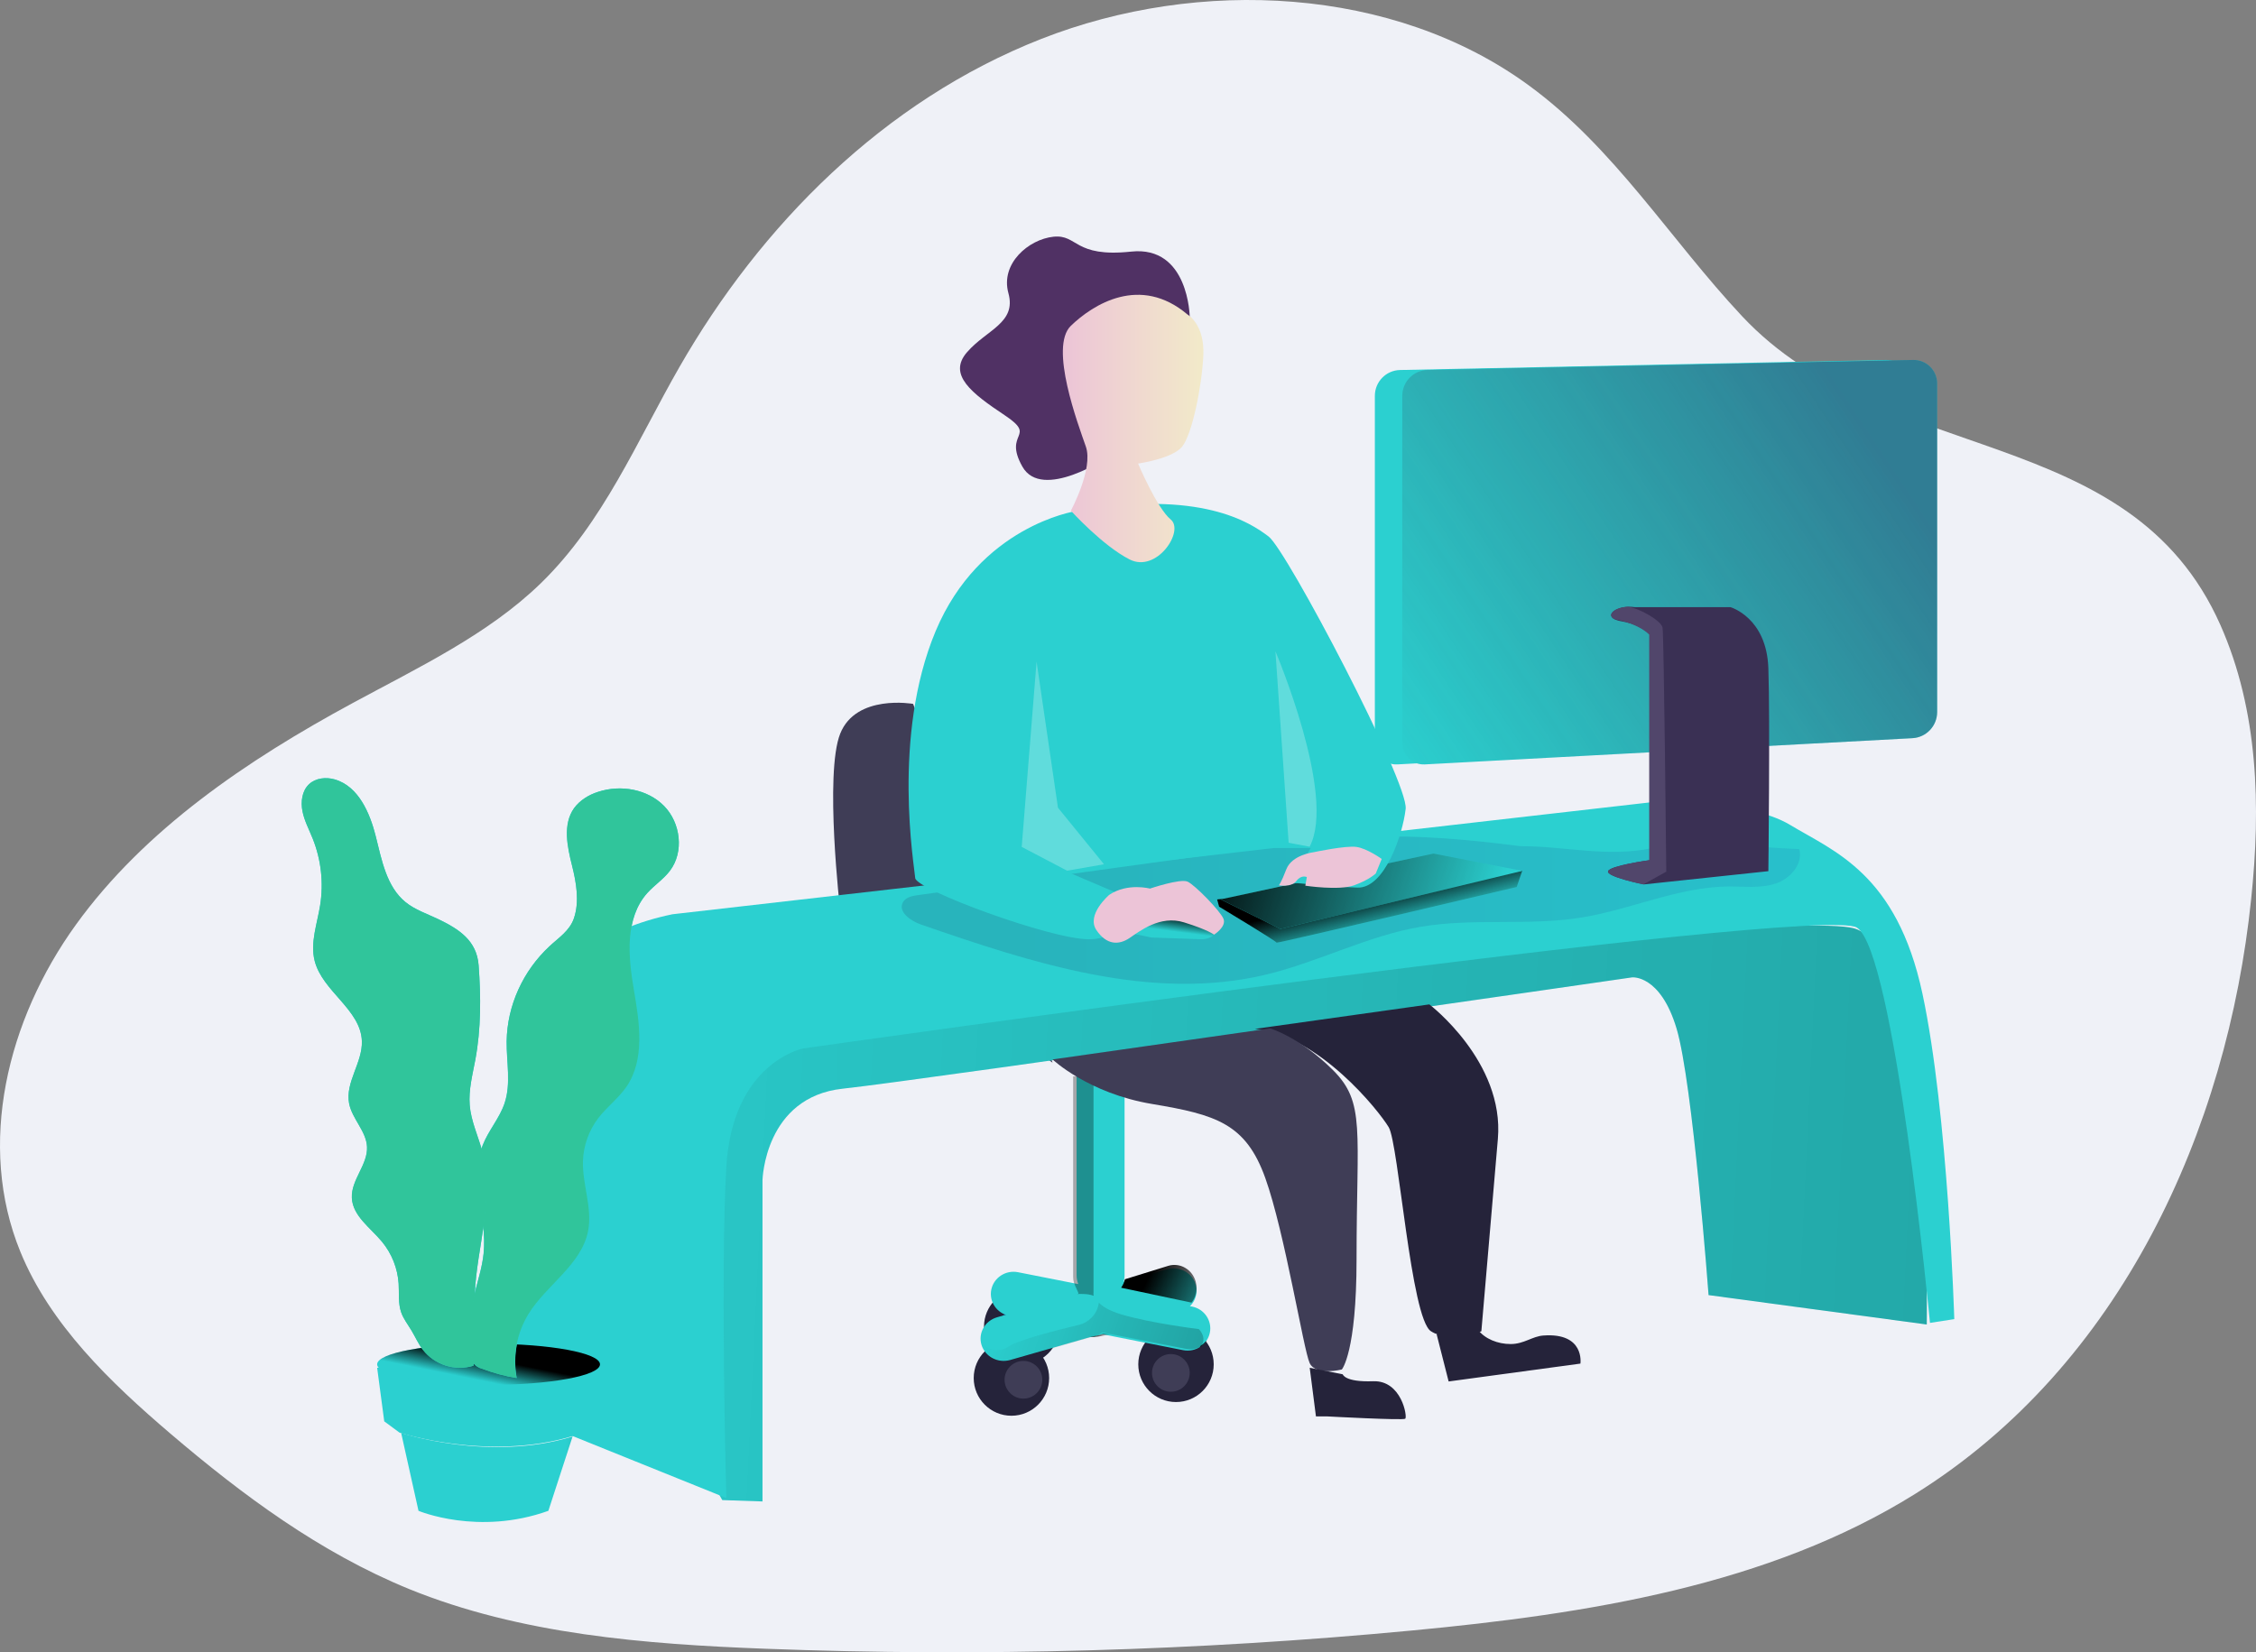 <svg width="658" height="482" viewBox="0 0 658 482" fill="none" xmlns="http://www.w3.org/2000/svg">
<rect x="0" y="0" width="658" height="482" fill="#808080" stroke="none"/>
<path d="M508.08 92.214C487.107 69.829 470.872 43.107 445.805 24.839C406.431 -3.915 349.764 -6.719 303.725 11.345C257.685 29.408 221.82 65.819 198.181 107.048C185.746 128.74 175.979 152.402 157.758 170.128C142.355 185.104 122.11 194.659 102.915 205.066C71.967 221.799 42.163 242.018 22.135 269.761C2.109 297.504 -6.845 333.941 5.957 365.207C14.59 386.304 31.979 403.09 49.793 418.288C70.757 436.157 93.289 452.889 119.293 463.536C151.848 476.782 187.987 479.63 223.427 480.978C286.255 483.358 349.184 481.579 411.746 475.655C462.976 470.811 515.757 462.542 558.62 435.775C618.663 398.291 649.62 329.612 656.59 262.265C659.426 235.329 658.708 207.337 647.626 182.345C621.122 122.565 549.609 136.547 508.079 92.214H508.08Z" fill="#EFF1F7"/>
<path d="M266.317 205.334C266.317 205.334 249.717 202.387 245.067 214.003C240.417 225.619 245.067 265.736 245.067 265.736L307 310L266.317 205.334Z" fill="#3F3D56"/>
<path d="M344.202 382.727L319.647 389.735C316.079 390.745 312.337 388.783 311.275 385.349C310.228 381.911 312.262 378.303 315.825 377.28L340.347 370.266C343.912 369.256 347.654 371.213 348.719 374.645C349.777 378.078 347.759 381.69 344.202 382.727V382.727Z" fill="#2BD0D0"/>
<path d="M343 409C349.075 409 354 404.075 354 398C354 391.925 349.075 387 343 387C336.925 387 332 391.925 332 398C332 404.075 336.925 409 343 409Z" fill="#25233A"/>
<path d="M341.5 406C344.538 406 347 403.538 347 400.5C347 397.463 344.538 395 341.5 395C338.463 395 336 397.463 336 400.5C336 403.538 338.463 406 341.5 406Z" fill="#3F3D56"/>
<path d="M298 398C304.075 398 309 393.075 309 387C309 380.925 304.075 376 298 376C291.925 376 287 380.925 287 387C287 393.075 291.925 398 298 398Z" fill="#25233A"/>
<path d="M302 387.5C302 388.959 301.421 390.358 300.389 391.389C299.358 392.421 297.959 393 296.5 393C295.042 393 293.643 392.421 292.611 391.389C291.58 390.358 291 388.959 291 387.5C291 386.041 291.58 384.643 292.611 383.611C293.643 382.58 295.042 382 296.5 382C297.959 382 299.358 382.58 300.389 383.611C301.421 384.643 302 386.041 302 387.5V387.5Z" fill="url(#paint0_linear)"/>
<path d="M295 413C301.075 413 306 408.075 306 402C306 395.925 301.075 391 295 391C288.925 391 284 395.925 284 402C284 408.075 288.925 413 295 413Z" fill="#25233A"/>
<path d="M304 402.5C304 403.959 303.421 405.358 302.389 406.389C301.358 407.421 299.959 408 298.5 408C297.042 408 295.643 407.421 294.611 406.389C293.58 405.358 293 403.959 293 402.5C293 401.041 293.58 399.643 294.611 398.611C295.643 397.58 297.042 397 298.5 397C299.959 397 301.358 397.58 302.389 398.611C303.421 399.643 304 401.041 304 402.5Z" fill="#3F3D56"/>
<path d="M345.085 393.874L294.298 383.828C290.724 383.111 288.414 379.698 289.13 376.192C289.862 372.692 293.34 370.428 296.915 371.126L347.702 381.153C351.276 381.87 353.586 385.283 352.87 388.79C352.147 392.297 348.666 394.571 345.085 393.874V393.874Z" fill="#2BD0D0"/>
<path d="M314 313H328V372C328 375.866 324.867 379 321.003 379C319.147 378.999 317.368 378.262 316.056 376.949C314.744 375.636 314.007 373.856 314.007 372V313H314Z" fill="#2BD0D0"/>
<path d="M319.187 389.708L294.65 396.733C291.082 397.747 287.336 395.784 286.275 392.345C285.228 388.905 287.262 385.295 290.823 384.271L315.36 377.266C318.924 376.256 322.664 378.214 323.728 381.647C324.767 385.082 322.738 388.681 319.187 389.707V389.708Z" fill="#2BD0D0"/>
<path d="M324 389.26L320.875 389.811C319.926 389.976 318.962 390.033 318 389.983L319.305 389.755C320.17 389.611 321.012 389.357 321.812 389L324 389.26Z" fill="url(#paint1_linear)"/>
<path d="M349 375.738C349.003 377.282 348.489 378.782 347.54 380L327 375.65C327.52 374.907 327.893 374.071 328.098 373.188L340.752 369.265C341.567 369.019 342.424 368.944 343.269 369.044C344.114 369.143 344.93 369.416 345.665 369.844C347.165 370.711 348.274 372.168 348.748 373.892C348.912 374.492 348.997 375.114 349 375.738V375.738Z" fill="url(#paint2_linear)"/>
<path opacity="0.31" d="M313.22 374.103C313.074 373.589 313 373.058 313 372.523V314H318.943V377.07C318.884 377.38 318.903 377.697 319 378C318.085 377.682 317.125 377.51 316.155 377.489C315.465 377.449 314.77 377.449 314.079 377.489L314.504 377.389C314.766 377.349 313.564 375.298 313.221 374.103H313.22Z" fill="url(#paint3_linear)"/>
<path opacity="0.31" d="M350.289 392.8C349.319 393.323 348.228 393.597 347.119 393.596C346.673 393.595 346.228 393.551 345.789 393.466L323.382 389.06L321.515 388.697C320.875 389.176 320.152 389.534 319.382 389.752L318.272 390.069L295.247 396.735C291.733 397.742 288.045 395.792 287 392.373C288.997 394.178 292.029 394.346 294.223 392.774C297.034 390.878 308.225 388.031 314.564 386.517C317.56 385.819 319.852 383.467 320.412 380.517C320.428 380.344 320.454 380.171 320.492 380C321.548 381.113 323.489 382.362 326.997 383.423C335.637 386.012 349.664 387.727 349.664 387.727C349.664 387.727 352.196 390.147 350.289 392.8V392.8Z" fill="url(#paint4_linear)"/>
<path d="M352 391C351.464 391.786 350.786 392.464 350 393C350.675 392.341 351.341 391.675 352 391V391Z" fill="url(#paint5_linear)"/>
<path d="M314.3 373.559C314.58 374.735 315.166 375.815 316 376.689C315.79 376.728 315.575 376.781 315.359 376.84L294.088 383C290.817 382.187 288.662 379.135 289.044 375.854C289.425 372.574 292.225 370.073 295.6 370C296.054 370.001 296.506 370.045 296.95 370.132L314.3 373.559V373.559Z" fill="url(#paint6_linear)"/>
<path d="M347 92.407C347 92.407 346.724 71.602 329.925 73.397C313.125 75.19 314.414 68.302 307.238 69.058C300.063 69.815 291.728 76.844 294.121 85.526C296.516 94.208 287.789 96.149 282.057 102.736C276.324 109.323 283.406 114.712 293.063 121.152C302.72 127.592 292.463 125.925 298.188 136.107C303.914 146.288 323.295 133.282 323.295 133.282L347 92.407Z" fill="#503164"/>
<path d="M210.664 437.601L222.394 438V344.255C222.394 344.255 222.984 320.014 245.846 317.582C268.707 315.151 476.042 285.116 476.042 285.116C476.042 285.116 484.26 284.246 488.993 300.017C493.726 315.788 498.333 377.804 498.333 377.804L561.973 386.381C561.973 386.381 563.653 276.831 540.671 270.786C517.69 264.741 217.149 295.546 217.149 295.546C217.149 295.546 194.859 411.898 210.664 437.601V437.601Z" fill="#2BD0D0"/>
<path opacity="0.197" d="M210.664 437.601L222.394 438V344.255C222.394 344.255 222.984 320.014 245.846 317.582C268.707 315.151 476.042 285.116 476.042 285.116C476.042 285.116 484.26 284.246 488.993 300.017C493.726 315.788 498.333 377.804 498.333 377.804L561.973 386.381C561.973 386.381 563.653 276.831 540.671 270.786C517.69 264.741 217.149 295.546 217.149 295.546C217.149 295.546 194.859 411.898 210.664 437.601V437.601Z" fill="url(#paint7_linear)"/>
<path d="M150 306.784C150 306.784 155.744 275.028 196.144 266.705L481.327 234.062C481.327 234.062 509.323 232.902 522.131 240.649C534.939 248.395 553.219 254.817 560.714 289.872C568.209 324.928 570 384.814 570 384.814L562.91 385.914C562.91 385.914 552.562 277.474 541.598 270.608C530.635 263.743 234.196 305.863 234.196 305.863C234.196 305.863 213.635 309.951 211.844 340.395C210.054 370.838 211.844 437 211.844 437L150 412.057V306.784Z" fill="#2BD0D0"/>
<path opacity="0.19" d="M443.425 246.844C428.663 244.944 413.781 243.568 398.906 244.124C387.726 244.557 376.62 246.09 365.534 247.617L267.759 261.12C266.099 261.35 264.209 261.723 263.379 263.164C261.787 265.916 265.529 268.628 268.561 269.676C301.071 280.932 335.804 292.332 369.269 284.306C384.569 280.637 398.78 273.018 414.299 270.371C429.817 267.724 445.747 270.161 461.232 267.665C475.789 265.32 489.649 258.656 504.404 258.591C508.929 258.591 513.587 259.168 517.879 257.752C522.172 256.337 525.967 252.013 524.779 247.702C510.926 247.224 495.375 244.695 481.787 247.44C468.338 250.152 456.893 246.844 443.425 246.844V246.844Z" fill="url(#paint8_linear)"/>
<path d="M355 262.38L355.57 264.494C355.57 264.494 372.451 274.667 372.345 274.995C372.239 275.323 442.369 258.755 442.369 258.755L444 254L355 262.38Z" fill="#2BD0D0"/>
<path d="M355 262.38L355.57 264.494C355.57 264.494 372.451 274.667 372.345 274.995C372.239 275.323 442.369 258.755 442.369 258.755L444 254L355 262.38Z" fill="url(#paint9_linear)"/>
<path d="M356 262.364L418.107 249L444 254.054L373.442 271L356 262.364Z" fill="#2BD0D0"/>
<path d="M356 262.364L418.107 249L444 254.054L373.442 271L356 262.364Z" fill="url(#paint10_linear)"/>
<path d="M335.832 273.484L350.289 273.996C350.289 273.996 353.961 274.224 354.909 271.279C355.859 268.334 349.019 262.119 348.287 262.002C347.554 261.884 328.527 267.222 331.27 272.558L335.832 273.484Z" fill="#2BD0D0"/>
<path d="M335.832 273.484L350.289 273.996C350.289 273.996 353.961 274.224 354.909 271.279C355.859 268.334 349.019 262.119 348.287 262.002C347.554 261.884 328.527 267.222 331.27 272.558L335.832 273.484Z" fill="url(#paint11_linear)"/>
<path d="M167 419.056L159.942 440.733C139.469 448.084 122.062 440.733 122.062 440.733L117 418C117 418 142.535 426.56 167 419.056Z" fill="#2BD0D0"/>
<path d="M167 419.056L159.942 440.733C139.469 448.084 122.062 440.733 122.062 440.733L117 418C117 418 142.535 426.56 167 419.056Z" fill="url(#paint12_linear)"/>
<path d="M175 399L172.716 415.943L166.93 418.951C142.282 426.371 116.515 417.913 116.515 417.913L112.072 414.63L110 399H175Z" fill="#2BD0D0"/>
<path d="M175 399L172.716 415.943L166.93 418.951C142.282 426.371 116.515 417.913 116.515 417.913L112.072 414.63L110 399H175Z" fill="url(#paint13_linear)"/>
<path d="M142.5 404C160.45 404 175 401.314 175 398C175 394.686 160.45 392 142.5 392C124.551 392 110 394.686 110 398C110 401.314 124.551 404 142.5 404Z" fill="#2BD0D0"/>
<path d="M142.5 404C160.45 404 175 401.314 175 398C175 394.686 160.45 392 142.5 392C124.551 392 110 394.686 110 398C110 401.314 124.551 404 142.5 404Z" fill="url(#paint14_linear)"/>
<path d="M127.641 268.03C124.459 266.515 121.038 265.372 118.285 263.16C112.738 258.66 111.332 250.912 109.595 243.962C107.859 237.011 104.498 229.369 97.651 227.375C95.089 226.638 92.084 226.93 90.136 228.765C88.083 230.698 87.666 233.875 88.228 236.679C88.789 239.483 90.156 241.995 91.213 244.653C93.681 250.831 94.431 257.561 93.385 264.13C92.52 269.519 90.453 274.981 91.78 280.264C94.032 289.228 105.25 294.484 105.56 303.721C105.772 309.954 100.675 315.722 101.83 321.856C102.682 326.394 106.835 329.936 107.06 334.548C107.31 339.778 102.398 344.203 102.636 349.433C102.873 354.663 108.063 358.158 111.451 362.272C114.294 365.733 115.981 369.997 116.278 374.465C116.456 377.256 116.099 380.147 117.004 382.792C117.664 384.725 118.984 386.367 120.008 388.108C121.138 389.988 121.989 392.022 123.349 393.763C125.051 395.929 127.367 397.532 129.994 398.362C132.621 399.192 135.437 399.21 138.074 398.414C139.124 391.464 138.206 384.374 138.497 377.349C139.071 363.74 144.188 350.025 140.913 336.814C139.712 331.97 137.401 327.371 136.991 322.401C136.628 317.961 137.803 313.563 138.622 309.184C140.312 300.14 140.286 290.79 139.592 281.646C139.045 274.39 133.974 271.047 127.642 268.03H127.641Z" fill="#2BD0D0"/>
<path d="M147.752 303.767C147.699 309.829 149.082 316.097 147.14 321.852C145.67 326.214 142.438 329.786 140.769 334.075C136.919 343.974 142.099 355.075 141.042 365.645C140.602 369.999 139.106 374.182 138.162 378.458C136.99 383.871 136.702 389.438 137.311 394.943C137.249 395.946 137.552 396.938 138.163 397.735C138.774 398.533 139.652 399.084 140.636 399.285C143.895 400.526 147.27 401.436 150.711 402C149.548 395.591 150.774 388.977 154.156 383.41C159.43 374.78 169.678 368.964 171.586 359.051C172.876 352.339 169.871 345.527 170.084 338.696C170.238 334.149 171.805 329.763 174.566 326.148C177.046 322.921 180.405 320.425 182.713 317.078C188.259 309.012 186.53 298.23 184.881 288.584C183.231 278.937 182.274 267.836 188.791 260.527C190.853 258.217 193.539 256.483 195.408 254.014C199.571 248.51 198.52 240.031 193.678 235.112C188.838 230.192 181.043 228.832 174.46 230.996C171.684 231.812 169.233 233.477 167.45 235.756C164.125 240.47 165.455 246.91 166.865 252.513C168.095 257.38 169.086 262.996 167.404 267.903C166.147 271.554 162.961 273.533 160.254 276.075C156.419 279.616 153.336 283.893 151.188 288.65C149.04 293.408 147.872 298.549 147.752 303.767V303.767Z" fill="#2BD0D0"/>
<path d="M141.062 357.522C140.124 364.115 138.77 370.761 138.492 377.373V378.038C138.478 378.202 138.441 378.364 138.381 378.517C137.21 383.935 136.917 389.507 137.515 395.018C137.551 395.911 137.776 396.786 138.175 397.584C138.143 397.863 138.103 398.135 138.064 398.414C135.426 399.21 132.609 399.192 129.981 398.362C127.354 397.532 125.037 395.929 123.334 393.762C122.014 392.021 121.121 389.987 119.992 388.107C118.935 386.359 117.647 384.717 116.987 382.79C116.082 380.131 116.438 377.254 116.26 374.463C115.964 369.994 114.276 365.729 111.432 362.267C108.043 358.18 102.845 354.751 102.614 349.434C102.383 344.117 107.29 339.778 107.039 334.547C106.815 329.935 102.66 326.393 101.809 321.854C100.652 315.719 105.771 309.951 105.54 303.717C105.23 294.479 94.008 289.222 91.755 280.257C90.435 274.973 92.495 269.51 93.36 264.121C94.412 257.56 93.67 250.836 91.214 244.661C90.157 242.003 88.79 239.498 88.228 236.686C87.667 233.876 88.083 230.705 90.137 228.764C92.119 226.93 95.091 226.638 97.654 227.375C104.51 229.369 107.858 237.039 109.602 243.99C111.346 250.942 112.746 258.684 118.294 263.19C121.036 265.417 124.47 266.546 127.654 268.062C133.994 271.079 139.067 274.422 139.609 281.612C140.269 290.757 140.329 300.108 138.639 309.153C137.819 313.533 136.657 317.933 137.007 322.372C137.357 326.812 139.279 331.012 140.534 335.318C140.673 335.803 140.811 336.295 140.93 336.787C142.595 343.626 142.06 350.544 141.062 357.522V357.522Z" fill="#30C59B"/>
<path d="M137.718 397C137.416 396.204 137.247 395.363 137.216 394.512C136.786 389.152 137 383.732 137.853 378.465C137.876 378.31 137.905 378.155 137.933 378C137.762 384.346 138.307 390.744 137.718 397V397Z" fill="url(#paint15_linear)"/>
<path d="M195.393 254.014C193.522 256.484 190.831 258.216 188.766 260.527C182.239 267.83 183.198 278.937 184.85 288.584C186.501 298.23 188.233 309.012 182.678 317.079C180.368 320.399 177.004 322.921 174.519 326.148C171.753 329.762 170.184 334.148 170.029 338.696C169.817 345.527 172.827 352.339 171.535 359.051C169.624 368.964 159.36 374.793 154.078 383.411C150.704 388.981 149.486 395.594 150.654 402C147.217 401.436 143.845 400.526 140.59 399.285C139.701 399.022 138.894 398.535 138.246 397.87C138.154 397.762 138.072 397.647 137.999 397.525C137.587 396.735 137.348 395.865 137.3 394.975C136.701 389.469 137 383.902 138.186 378.491C138.219 378.331 138.259 378.172 138.299 378.013C139.245 373.903 140.644 369.873 141.07 365.677C141.297 362.957 141.243 360.221 140.91 357.511C141.916 350.54 142.455 343.629 140.757 336.843C140.637 336.353 140.497 335.861 140.357 335.376C140.484 334.951 140.63 334.526 140.797 334.108C142.469 329.819 145.706 326.248 147.177 321.885C149.116 316.129 147.737 309.862 147.79 303.8C147.877 293.33 152.613 283.22 160.219 276.075C162.929 273.533 166.12 271.555 167.379 267.903C169.064 262.996 168.045 257.38 166.839 252.513C165.421 246.91 164.075 240.47 167.426 235.756C169.091 233.419 171.716 231.899 174.446 230.996C181.013 228.831 188.853 230.192 193.695 235.112C198.537 240.032 199.563 248.542 195.393 254.014V254.014Z" fill="#30C59B"/>
<path d="M313.573 149.146C313.573 149.146 285.756 153.446 272.889 184.123C260.022 214.8 266.713 252.806 266.938 256.15C267.163 259.494 306.366 274 317.573 274C328.781 274 331.115 262.771 331.115 262.771L311.312 254.338L371.482 247.389H382.286L376.335 257.421C376.335 257.421 388.078 258.651 395.927 258.932C403.775 259.213 409.105 243.692 409.984 235.973C410.864 228.256 375.317 160.515 370.007 156.503C364.697 152.49 350.29 142.686 313.573 149.146V149.146Z" fill="#2BD0D0"/>
<path d="M346.392 91.776C346.392 91.776 351.424 94.606 350.972 103.761C350.519 112.916 347.682 126.693 344.819 130.261C341.955 133.831 331.939 135.229 331.939 135.229C331.939 135.229 337.403 148.206 341.469 151.555C345.535 154.904 337.383 167.242 329.454 163.194C321.526 159.145 312.334 148.978 312.334 148.978C312.334 148.978 318.946 136.733 316.71 130.288C314.475 123.843 305.938 101.224 312.334 95.046C318.73 88.866 332.52 80.011 346.392 91.776V91.776Z" fill="url(#paint16_linear)"/>
<path opacity="0.25" d="M302.334 193L298 247.055L311.238 254L322 252.122L308.572 235.618L302.334 193ZM372 190C372 190 389.909 232.077 381.97 247L375.854 245.84L372 190Z" fill="white"/>
<path d="M323.522 261.045C323.522 261.045 316.756 266.82 319.776 271.312C322.796 275.803 326.401 275.675 329.407 273.667C332.413 271.658 338.318 266.891 345.353 269.079C352.388 271.267 354.097 272.659 354.097 272.659C354.097 272.659 357.802 270.343 356.841 268.02C355.879 265.697 348.521 258.17 346.389 257.195C344.257 256.22 335.406 259.216 335.406 259.216C335.406 259.216 328.903 257.458 323.522 261.046V261.045Z" fill="url(#paint17_linear)"/>
<path d="M383.191 248.598C383.191 248.598 376.806 249.357 375.193 253.555C373.58 257.753 373 258.265 373 258.265C373 258.265 376.606 258.955 378.106 257.001C379.606 255.047 381.165 255.868 381.165 255.868L380.718 258.375C380.718 258.375 390.516 259.852 394.942 258.265C399.367 256.676 401.267 254.812 401.267 254.812L403 250.572C403 250.572 398.82 247.542 395.668 247.072C392.516 246.602 383.191 248.598 383.191 248.598V248.598Z" fill="url(#paint18_linear)"/>
<path d="M416.893 293C416.893 293 438.827 309.687 436.877 332.259C434.928 354.831 432.064 388.346 432.064 388.346C432.064 388.346 423.218 392.068 417.357 388.346C411.495 384.624 407.946 333.696 405.042 328.833C402.138 323.969 384.667 302.043 366 300.154L416.893 293Z" fill="#25233A"/>
<path d="M307 309.058C307 309.058 317.444 318.953 336.062 322.06C354.681 325.167 363.359 327.76 369.049 343.665C374.739 359.57 380.197 393.802 381.984 397.628C383.77 401.454 391.366 399.502 391.366 399.502C391.366 399.502 395.662 394.607 395.662 367.388C395.662 329.442 398.317 321.664 388.749 312.132C379.181 302.599 370.477 300 370.477 300L307 309.058Z" fill="#3F3D56"/>
<path d="M382 399L383.82 413.197H387.228C387.228 413.197 409.176 414.384 409.864 413.872C410.552 413.359 408.807 402.629 400.492 402.932C392.176 403.236 391.631 400.909 391.631 400.909L382 399ZM419 389.156L422.518 403L460.955 397.788C460.955 397.788 462.308 388.695 450.132 389.597C446.918 389.831 444.524 392.062 440.661 392.082C436.798 392.102 433.098 390.539 431.15 388L419 389.156Z" fill="#25233A"/>
<path d="M549.804 215.337L407.561 222.991C404.121 223.172 401.185 220.521 401 217.065V115.473C401.003 111.372 404.267 108.025 408.348 107.938L550.009 105.001C550.91 104.983 551.805 105.143 552.644 105.472C553.482 105.801 554.247 106.293 554.895 106.918C556.208 108.186 556.965 109.921 557 111.745V207.716C556.995 211.772 553.836 215.118 549.804 215.337V215.337Z" fill="#2BD0D0"/>
<path d="M557.804 215.337L415.554 222.992C412.114 223.169 409.182 220.514 409 217.058V115.473C408.996 111.371 412.26 108.021 416.342 107.938L558.022 105.001C561.799 104.931 564.92 107.944 565 111.739V207.716C564.995 211.773 561.836 215.119 557.804 215.337V215.337Z" fill="#2BD0D0"/>
<path d="M557.804 215.337L415.554 222.992C412.114 223.169 409.182 220.514 409 217.058V115.473C408.996 111.371 412.26 108.021 416.342 107.938L558.022 105.001C561.799 104.931 564.92 107.944 565 111.739V207.716C564.995 211.773 561.836 215.119 557.804 215.337V215.337Z" fill="url(#paint19_linear)"/>
<path d="M515.773 254.138L479.478 258C479.478 258 468.425 255.77 469.023 254.138C469.622 252.505 481.179 250.933 481.179 250.933V185.129C481.079 184.983 479.558 183.045 475.39 181.81C474.583 181.571 473.762 181.38 472.931 181.24C472.217 181.136 471.523 180.926 470.871 180.616C468.392 179.336 471.131 177.106 474.978 177.006C475.581 176.985 476.184 177.021 476.78 177.112H504.693C504.693 177.112 515.261 180.085 515.773 194.923C516.284 209.762 515.773 254.138 515.773 254.138V254.138Z" fill="#3A3054"/>
<path d="M486 254.277L479.322 258C479.322 258 468.434 255.77 469.023 254.137C469.613 252.505 481.018 250.932 481.018 250.932V185.123C480.88 184.971 479.211 183.225 475.315 181.805C473.866 181.288 472.377 180.888 470.863 180.61C468.421 179.33 471.118 177.1 474.909 177C478.137 177.445 484.494 181.028 484.907 183.073C485.319 185.117 486 254.277 486 254.277V254.277Z" fill="#51466B"/>
<path d="M351 392C350.119 393.001 349.71 393.37 350.23 392.547C350.5 392.388 350.757 392.205 351 392Z" fill="url(#paint20_linear)"/>
<defs>
<linearGradient id="paint0_linear" x1="291" y1="387.5" x2="302" y2="387.5" gradientUnits="userSpaceOnUse">
<stop stop-color="#183866"/>
<stop offset="1" stop-color="#1A7FC1"/>
</linearGradient>
<linearGradient id="paint1_linear" x1="317.993" y1="389.501" x2="324" y2="389.501" gradientUnits="userSpaceOnUse">
<stop/>
<stop offset="0.99" stop-opacity="0"/>
</linearGradient>
<linearGradient id="paint2_linear" x1="365.736" y1="306.741" x2="391.309" y2="318.701" gradientUnits="userSpaceOnUse">
<stop/>
<stop offset="0.99" stop-opacity="0"/>
</linearGradient>
<linearGradient id="paint3_linear" x1="316.536" y1="148.881" x2="313.025" y2="147.925" gradientUnits="userSpaceOnUse">
<stop/>
<stop offset="0.99" stop-opacity="0"/>
</linearGradient>
<linearGradient id="paint4_linear" x1="386.904" y1="369.244" x2="300.678" y2="341.077" gradientUnits="userSpaceOnUse">
<stop/>
<stop offset="0.99" stop-opacity="0"/>
</linearGradient>
<linearGradient id="paint5_linear" x1="397.221" y1="59.302" x2="393.253" y2="58.049" gradientUnits="userSpaceOnUse">
<stop/>
<stop offset="0.99" stop-opacity="0"/>
</linearGradient>
<linearGradient id="paint6_linear" x1="354.176" y1="314.613" x2="326.431" y2="321.99" gradientUnits="userSpaceOnUse">
<stop/>
<stop offset="0.99" stop-opacity="0"/>
</linearGradient>
<linearGradient id="paint7_linear" x1="586.455" y1="307.804" x2="78.036" y2="283.329" gradientUnits="userSpaceOnUse">
<stop/>
<stop offset="1" stop-opacity="0"/>
</linearGradient>
<linearGradient id="paint8_linear" x1="300.123" y1="226.225" x2="562.12" y2="226.225" gradientUnits="userSpaceOnUse">
<stop stop-color="#183866"/>
<stop offset="1" stop-color="#1A7FC1"/>
</linearGradient>
<linearGradient id="paint9_linear" x1="390.944" y1="262.298" x2="394.103" y2="274.573" gradientUnits="userSpaceOnUse">
<stop/>
<stop offset="0.99" stop-opacity="0"/>
</linearGradient>
<linearGradient id="paint10_linear" x1="344.973" y1="258.883" x2="430.308" y2="286.188" gradientUnits="userSpaceOnUse">
<stop/>
<stop offset="0.99" stop-opacity="0"/>
</linearGradient>
<linearGradient id="paint11_linear" x1="343.888" y1="267.073" x2="343.26" y2="271.902" gradientUnits="userSpaceOnUse">
<stop/>
<stop offset="0.99" stop-opacity="0"/>
</linearGradient>
<linearGradient id="paint12_linear" x1="212.463" y1="331.356" x2="168.126" y2="329.644" gradientUnits="userSpaceOnUse">
<stop/>
<stop offset="0.99" stop-opacity="0"/>
</linearGradient>
<linearGradient id="paint13_linear" x1="219.576" y1="369.963" x2="182.533" y2="368.696" gradientUnits="userSpaceOnUse">
<stop/>
<stop offset="0.99" stop-opacity="0"/>
</linearGradient>
<linearGradient id="paint14_linear" x1="147.043" y1="397.234" x2="145.692" y2="403.917" gradientUnits="userSpaceOnUse">
<stop/>
<stop offset="0.99" stop-opacity="0"/>
</linearGradient>
<linearGradient id="paint15_linear" x1="137.581" y1="98.022" x2="134.473" y2="117.158" gradientUnits="userSpaceOnUse">
<stop/>
<stop offset="0.99" stop-opacity="0"/>
</linearGradient>
<linearGradient id="paint16_linear" x1="309.984" y1="124.995" x2="350.999" y2="124.995" gradientUnits="userSpaceOnUse">
<stop stop-color="#ECC4D7"/>
<stop offset="0.42" stop-color="#EFD4D1"/>
<stop offset="1" stop-color="#F2EAC9"/>
</linearGradient>
<linearGradient id="paint17_linear" x1="356.633" y1="227.608" x2="394.632" y2="227.608" gradientUnits="userSpaceOnUse">
<stop stop-color="#ECC4D7"/>
<stop offset="0.42" stop-color="#EFD4D1"/>
<stop offset="1" stop-color="#F2EAC9"/>
</linearGradient>
<linearGradient id="paint18_linear" x1="410.292" y1="236.853" x2="440.292" y2="236.853" gradientUnits="userSpaceOnUse">
<stop stop-color="#ECC4D7"/>
<stop offset="0.42" stop-color="#EFD4D1"/>
<stop offset="1" stop-color="#F2EAC9"/>
</linearGradient>
<linearGradient id="paint19_linear" x1="610.069" y1="223.425" x2="467.99" y2="317.915" gradientUnits="userSpaceOnUse">
<stop stop-color="#362958" stop-opacity="0.501"/>
<stop offset="1" stop-color="#34313D" stop-opacity="0"/>
</linearGradient>
<linearGradient id="paint20_linear" x1="389.891" y1="49.894" x2="388.725" y2="49.463" gradientUnits="userSpaceOnUse">
<stop/>
<stop offset="0.99" stop-opacity="0"/>
</linearGradient>
</defs>
</svg>
